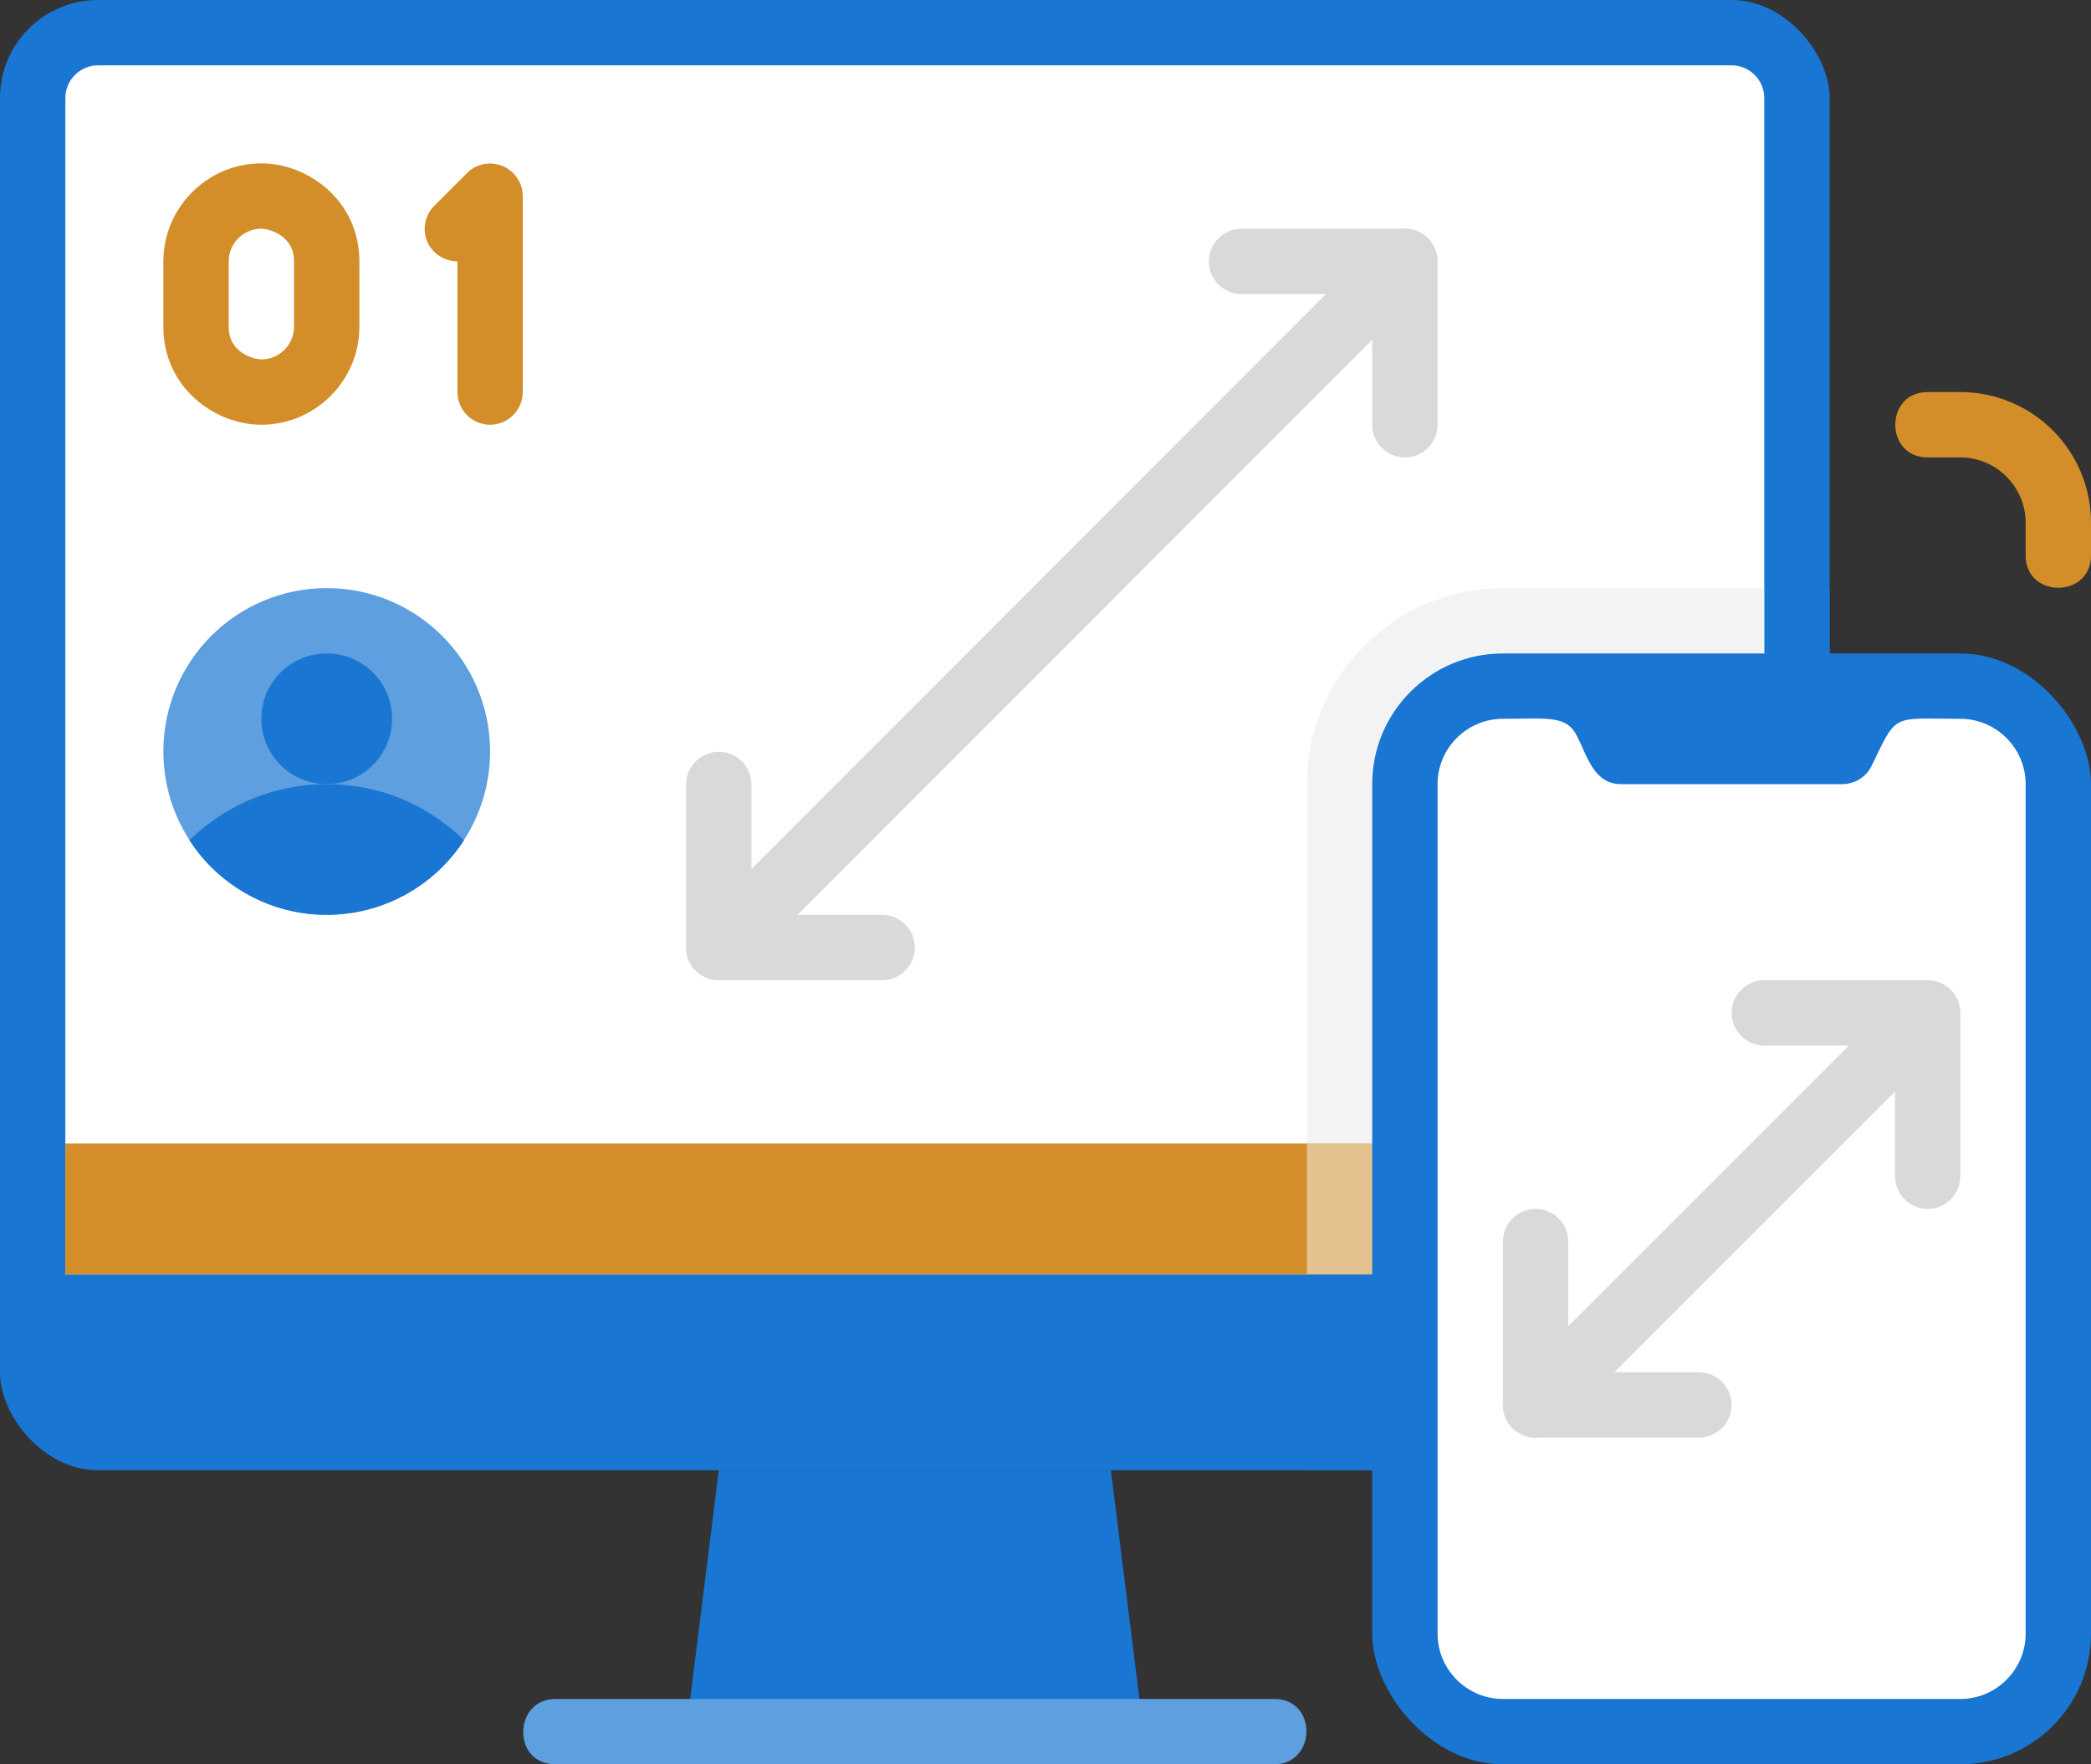 <?xml version="1.0" encoding="UTF-8"?><svg id="a" xmlns="http://www.w3.org/2000/svg" viewBox="0 0 64 54"><rect x="0" y="0" width="64" height="54" fill="#333333" stroke="none"/><defs><style>.b{fill:#fff;}.c{fill:#5e9fdf;}.d{fill:#e4c290;}.e{fill:#d38e2a;}.f{fill:#f3f3f3;}.g{fill:#d9d9d9;}.h{fill:#1976d2;}</style></defs><rect class="h" x="0" y="0" width="56" height="45" rx="3" ry="3"/><path class="b" d="M54,3V39H2V3c0-.55,.45-1,1-1H53c.55,0,1,.45,1,1Z"/><path class="h" d="M35,53h-14l1-8h12l1,8Z"/><path class="c" d="M39,54H17c-1.34,0-1.29-2,0-2h22c1.34,0,1.29,2,0,2Z"/><path class="e" d="M2,35H42v4H2v-4Z"/><path class="h" d="M56,18v24c0,1.66-1.34,3-3,3h-13v-6h14V18h2Z"/><path class="f" d="M54,18v21h-12v-4h-2v-11c0-3.31,2.69-6,6-6h8Z"/><path class="d" d="M40,35h2v4h-2v-4Z"/><rect class="h" x="42" y="20" width="22" height="34" rx="4" ry="4"/><path class="b" d="M62,24v26c0,1.1-.9,2-2,2h-14c-1.1,0-2-.9-2-2V24c0-1.1,.9-2,2-2,1.4,0,1.95-.12,2.28,.55,.31,.63,.52,1.45,1.34,1.45h6.76c.38,0,.73-.21,.9-.55,.8-1.65,.6-1.45,2.72-1.45,1.1,0,2,.9,2,2Z"/><g><path class="e" d="M8,13c-1.44,0-3-1.15-3-3v-2c0-1.65,1.35-3,3-3,1.44,0,3,1.15,3,3v2c0,1.65-1.35,3-3,3Zm0-6c-.55,0-1,.45-1,1v2c0,.82,.8,1,1,1,.55,0,1-.45,1-1v-2c0-.82-.8-1-1-1Z"/><path class="e" d="M15,13c-.55,0-1-.45-1-1v-4c-.26,0-.51-.1-.71-.29-.39-.39-.39-1.02,0-1.41l1-1c.29-.29,.71-.37,1.09-.22,.37,.15,.62,.52,.62,.92v6c0,.55-.45,1-1,1Z"/></g><circle class="c" cx="10" cy="23" r="5"/><g><path class="h" d="M14.2,25.72c-1.51,2.32-4.61,2.98-6.93,1.47-.59-.38-1.09-.88-1.47-1.47,2.32-2.29,6.08-2.3,8.4,0Z"/><circle class="h" cx="10" cy="22" r="2"/></g><g><path class="g" d="M52,44h-5c-.55,0-1-.45-1-1v-5c0-.55,.45-1,1-1s1,.45,1,1v4h4c.55,0,1,.45,1,1s-.45,1-1,1Zm7-7c-.55,0-1-.45-1-1v-4h-4c-.55,0-1-.45-1-1s.45-1,1-1h5c.55,0,1,.45,1,1v5c0,.55-.45,1-1,1ZM43,14c-.55,0-1-.45-1-1v-4h-4c-.55,0-1-.45-1-1s.45-1,1-1h5c.55,0,1,.45,1,1v5c0,.55-.45,1-1,1Z"/><path class="g" d="M47,44c-.26,0-.51-.1-.71-.29-.39-.39-.39-1.02,0-1.41l12-12c.39-.39,1.02-.39,1.41,0s.39,1.02,0,1.41l-12,12c-.2,.2-.45,.29-.71,.29Zm-25-14s-.05,0-.07,0c-.2-.01-.39-.09-.54-.2-.05-.04-.1-.09-.15-.14-.15-.17-.24-.4-.24-.65h0v-5c0-.55,.45-1,1-1s1,.45,1,1v2.59L42.29,7.29c.39-.39,1.02-.39,1.41,0s.39,1.02,0,1.41L24.41,28h2.59c.55,0,1,.45,1,1s-.45,1-1,1h-5Z"/></g><path class="e" d="M62,17v-1c0-1.1-.9-2-2-2h-1c-1.32,0-1.32-2,0-2h1c2.21,0,4,1.79,4,4v1c0,1.32-2,1.32-2,0Z"/></svg>